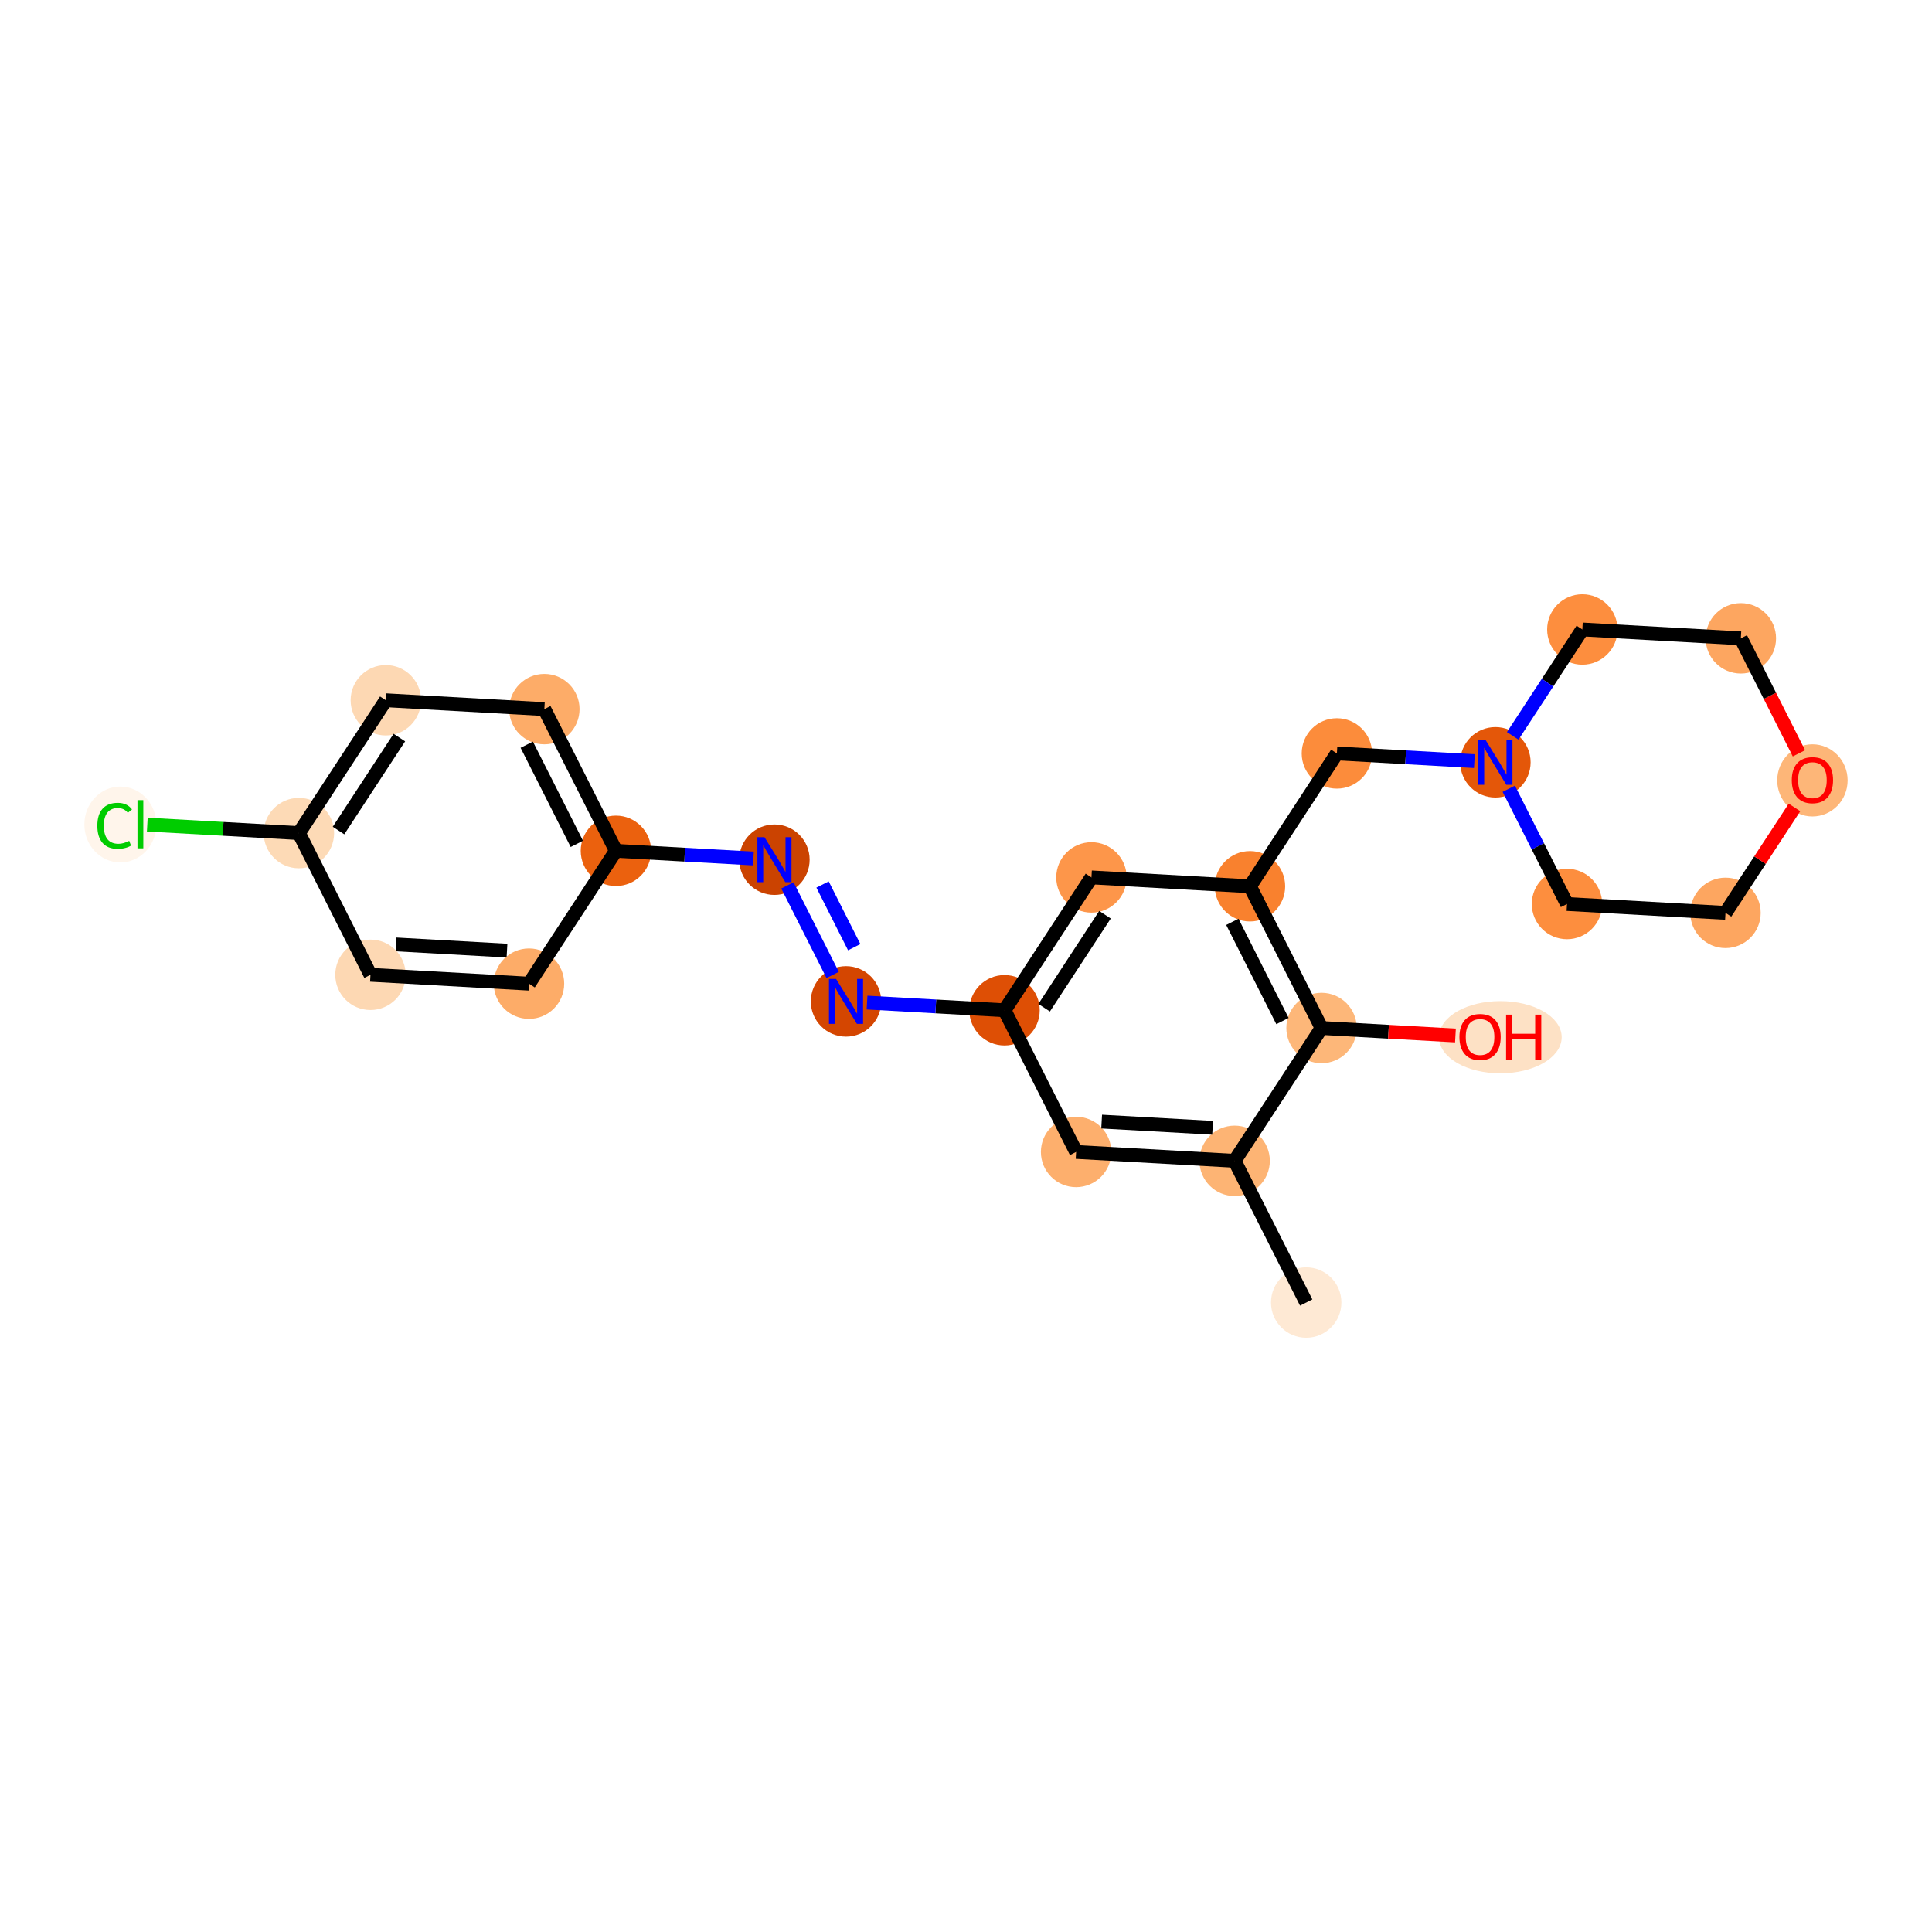 <?xml version='1.0' encoding='iso-8859-1'?>
<svg version='1.1' baseProfile='full'
              xmlns='http://www.w3.org/2000/svg'
                      xmlns:rdkit='http://www.rdkit.org/xml'
                      xmlns:xlink='http://www.w3.org/1999/xlink'
                  xml:space='preserve'
width='280px' height='280px' viewBox='0 0 280 280'>
<!-- END OF HEADER -->
<rect style='opacity:1.0;fill:#FFFFFF;stroke:none' width='280' height='280' x='0' y='0'> </rect>
<ellipse cx='189.303' cy='188.773' rx='4.602' ry='4.602'  style='fill:#FEE9D4;fill-rule:evenodd;stroke:#FEE9D4;stroke-width:1.0px;stroke-linecap:butt;stroke-linejoin:miter;stroke-opacity:1' />
<ellipse cx='178.93' cy='168.236' rx='4.602' ry='4.602'  style='fill:#FDB474;fill-rule:evenodd;stroke:#FDB474;stroke-width:1.0px;stroke-linecap:butt;stroke-linejoin:miter;stroke-opacity:1' />
<ellipse cx='155.957' cy='166.952' rx='4.602' ry='4.602'  style='fill:#FDAF6D;fill-rule:evenodd;stroke:#FDAF6D;stroke-width:1.0px;stroke-linecap:butt;stroke-linejoin:miter;stroke-opacity:1' />
<ellipse cx='145.583' cy='146.414' rx='4.602' ry='4.602'  style='fill:#DE4F05;fill-rule:evenodd;stroke:#DE4F05;stroke-width:1.0px;stroke-linecap:butt;stroke-linejoin:miter;stroke-opacity:1' />
<ellipse cx='122.611' cy='145.13' rx='4.602' ry='4.607'  style='fill:#D44601;fill-rule:evenodd;stroke:#D44601;stroke-width:1.0px;stroke-linecap:butt;stroke-linejoin:miter;stroke-opacity:1' />
<ellipse cx='112.237' cy='124.593' rx='4.602' ry='4.607'  style='fill:#CB4301;fill-rule:evenodd;stroke:#CB4301;stroke-width:1.0px;stroke-linecap:butt;stroke-linejoin:miter;stroke-opacity:1' />
<ellipse cx='89.265' cy='123.308' rx='4.602' ry='4.602'  style='fill:#EB610E;fill-rule:evenodd;stroke:#EB610E;stroke-width:1.0px;stroke-linecap:butt;stroke-linejoin:miter;stroke-opacity:1' />
<ellipse cx='78.891' cy='102.771' rx='4.602' ry='4.602'  style='fill:#FDAC68;fill-rule:evenodd;stroke:#FDAC68;stroke-width:1.0px;stroke-linecap:butt;stroke-linejoin:miter;stroke-opacity:1' />
<ellipse cx='55.919' cy='101.486' rx='4.602' ry='4.602'  style='fill:#FDD8B3;fill-rule:evenodd;stroke:#FDD8B3;stroke-width:1.0px;stroke-linecap:butt;stroke-linejoin:miter;stroke-opacity:1' />
<ellipse cx='43.32' cy='120.739' rx='4.602' ry='4.602'  style='fill:#FDDAB6;fill-rule:evenodd;stroke:#FDDAB6;stroke-width:1.0px;stroke-linecap:butt;stroke-linejoin:miter;stroke-opacity:1' />
<ellipse cx='17.439' cy='119.495' rx='4.712' ry='4.998'  style='fill:#FFF5EB;fill-rule:evenodd;stroke:#FFF5EB;stroke-width:1.0px;stroke-linecap:butt;stroke-linejoin:miter;stroke-opacity:1' />
<ellipse cx='53.693' cy='141.276' rx='4.602' ry='4.602'  style='fill:#FDD8B3;fill-rule:evenodd;stroke:#FDD8B3;stroke-width:1.0px;stroke-linecap:butt;stroke-linejoin:miter;stroke-opacity:1' />
<ellipse cx='76.666' cy='142.56' rx='4.602' ry='4.602'  style='fill:#FDAC68;fill-rule:evenodd;stroke:#FDAC68;stroke-width:1.0px;stroke-linecap:butt;stroke-linejoin:miter;stroke-opacity:1' />
<ellipse cx='158.182' cy='127.162' rx='4.602' ry='4.602'  style='fill:#FD964A;fill-rule:evenodd;stroke:#FD964A;stroke-width:1.0px;stroke-linecap:butt;stroke-linejoin:miter;stroke-opacity:1' />
<ellipse cx='181.155' cy='128.447' rx='4.602' ry='4.602'  style='fill:#F9812E;fill-rule:evenodd;stroke:#F9812E;stroke-width:1.0px;stroke-linecap:butt;stroke-linejoin:miter;stroke-opacity:1' />
<ellipse cx='193.754' cy='109.194' rx='4.602' ry='4.602'  style='fill:#FC8C3B;fill-rule:evenodd;stroke:#FC8C3B;stroke-width:1.0px;stroke-linecap:butt;stroke-linejoin:miter;stroke-opacity:1' />
<ellipse cx='216.726' cy='110.479' rx='4.602' ry='4.607'  style='fill:#E45709;fill-rule:evenodd;stroke:#E45709;stroke-width:1.0px;stroke-linecap:butt;stroke-linejoin:miter;stroke-opacity:1' />
<ellipse cx='227.1' cy='131.016' rx='4.602' ry='4.602'  style='fill:#FD8E3E;fill-rule:evenodd;stroke:#FD8E3E;stroke-width:1.0px;stroke-linecap:butt;stroke-linejoin:miter;stroke-opacity:1' />
<ellipse cx='250.072' cy='132.301' rx='4.602' ry='4.602'  style='fill:#FDA660;fill-rule:evenodd;stroke:#FDA660;stroke-width:1.0px;stroke-linecap:butt;stroke-linejoin:miter;stroke-opacity:1' />
<ellipse cx='262.671' cy='113.099' rx='4.602' ry='4.731'  style='fill:#FDB678;fill-rule:evenodd;stroke:#FDB678;stroke-width:1.0px;stroke-linecap:butt;stroke-linejoin:miter;stroke-opacity:1' />
<ellipse cx='252.297' cy='92.511' rx='4.602' ry='4.602'  style='fill:#FDA660;fill-rule:evenodd;stroke:#FDA660;stroke-width:1.0px;stroke-linecap:butt;stroke-linejoin:miter;stroke-opacity:1' />
<ellipse cx='229.325' cy='91.227' rx='4.602' ry='4.602'  style='fill:#FD8E3E;fill-rule:evenodd;stroke:#FD8E3E;stroke-width:1.0px;stroke-linecap:butt;stroke-linejoin:miter;stroke-opacity:1' />
<ellipse cx='191.528' cy='148.984' rx='4.602' ry='4.602'  style='fill:#FDB779;fill-rule:evenodd;stroke:#FDB779;stroke-width:1.0px;stroke-linecap:butt;stroke-linejoin:miter;stroke-opacity:1' />
<ellipse cx='217.441' cy='150.319' rx='8.389' ry='4.731'  style='fill:#FDE1C5;fill-rule:evenodd;stroke:#FDE1C5;stroke-width:1.0px;stroke-linecap:butt;stroke-linejoin:miter;stroke-opacity:1' />
<path class='bond-0 atom-0 atom-1' d='M 189.303,188.773 L 178.93,168.236' style='fill:none;fill-rule:evenodd;stroke:#000000;stroke-width:2.0px;stroke-linecap:butt;stroke-linejoin:miter;stroke-opacity:1' />
<path class='bond-1 atom-1 atom-2' d='M 178.93,168.236 L 155.957,166.952' style='fill:none;fill-rule:evenodd;stroke:#000000;stroke-width:2.0px;stroke-linecap:butt;stroke-linejoin:miter;stroke-opacity:1' />
<path class='bond-1 atom-1 atom-2' d='M 175.741,163.449 L 159.66,162.55' style='fill:none;fill-rule:evenodd;stroke:#000000;stroke-width:2.0px;stroke-linecap:butt;stroke-linejoin:miter;stroke-opacity:1' />
<path class='bond-23 atom-22 atom-1' d='M 191.528,148.984 L 178.93,168.236' style='fill:none;fill-rule:evenodd;stroke:#000000;stroke-width:2.0px;stroke-linecap:butt;stroke-linejoin:miter;stroke-opacity:1' />
<path class='bond-2 atom-2 atom-3' d='M 155.957,166.952 L 145.583,146.414' style='fill:none;fill-rule:evenodd;stroke:#000000;stroke-width:2.0px;stroke-linecap:butt;stroke-linejoin:miter;stroke-opacity:1' />
<path class='bond-3 atom-3 atom-4' d='M 145.583,146.414 L 135.62,145.857' style='fill:none;fill-rule:evenodd;stroke:#000000;stroke-width:2.0px;stroke-linecap:butt;stroke-linejoin:miter;stroke-opacity:1' />
<path class='bond-3 atom-3 atom-4' d='M 135.62,145.857 L 125.657,145.3' style='fill:none;fill-rule:evenodd;stroke:#0000FF;stroke-width:2.0px;stroke-linecap:butt;stroke-linejoin:miter;stroke-opacity:1' />
<path class='bond-12 atom-3 atom-13' d='M 145.583,146.414 L 158.182,127.162' style='fill:none;fill-rule:evenodd;stroke:#000000;stroke-width:2.0px;stroke-linecap:butt;stroke-linejoin:miter;stroke-opacity:1' />
<path class='bond-12 atom-3 atom-13' d='M 151.324,146.046 L 160.143,132.57' style='fill:none;fill-rule:evenodd;stroke:#000000;stroke-width:2.0px;stroke-linecap:butt;stroke-linejoin:miter;stroke-opacity:1' />
<path class='bond-4 atom-4 atom-5' d='M 120.675,141.297 L 114.119,128.318' style='fill:none;fill-rule:evenodd;stroke:#0000FF;stroke-width:2.0px;stroke-linecap:butt;stroke-linejoin:miter;stroke-opacity:1' />
<path class='bond-4 atom-4 atom-5' d='M 123.799,137.275 L 119.21,128.19' style='fill:none;fill-rule:evenodd;stroke:#0000FF;stroke-width:2.0px;stroke-linecap:butt;stroke-linejoin:miter;stroke-opacity:1' />
<path class='bond-5 atom-5 atom-6' d='M 109.191,124.422 L 99.228,123.865' style='fill:none;fill-rule:evenodd;stroke:#0000FF;stroke-width:2.0px;stroke-linecap:butt;stroke-linejoin:miter;stroke-opacity:1' />
<path class='bond-5 atom-5 atom-6' d='M 99.228,123.865 L 89.265,123.308' style='fill:none;fill-rule:evenodd;stroke:#000000;stroke-width:2.0px;stroke-linecap:butt;stroke-linejoin:miter;stroke-opacity:1' />
<path class='bond-6 atom-6 atom-7' d='M 89.265,123.308 L 78.891,102.771' style='fill:none;fill-rule:evenodd;stroke:#000000;stroke-width:2.0px;stroke-linecap:butt;stroke-linejoin:miter;stroke-opacity:1' />
<path class='bond-6 atom-6 atom-7' d='M 83.601,122.302 L 76.34,107.926' style='fill:none;fill-rule:evenodd;stroke:#000000;stroke-width:2.0px;stroke-linecap:butt;stroke-linejoin:miter;stroke-opacity:1' />
<path class='bond-24 atom-12 atom-6' d='M 76.666,142.56 L 89.265,123.308' style='fill:none;fill-rule:evenodd;stroke:#000000;stroke-width:2.0px;stroke-linecap:butt;stroke-linejoin:miter;stroke-opacity:1' />
<path class='bond-7 atom-7 atom-8' d='M 78.891,102.771 L 55.919,101.486' style='fill:none;fill-rule:evenodd;stroke:#000000;stroke-width:2.0px;stroke-linecap:butt;stroke-linejoin:miter;stroke-opacity:1' />
<path class='bond-8 atom-8 atom-9' d='M 55.919,101.486 L 43.32,120.739' style='fill:none;fill-rule:evenodd;stroke:#000000;stroke-width:2.0px;stroke-linecap:butt;stroke-linejoin:miter;stroke-opacity:1' />
<path class='bond-8 atom-8 atom-9' d='M 57.879,106.894 L 49.06,120.37' style='fill:none;fill-rule:evenodd;stroke:#000000;stroke-width:2.0px;stroke-linecap:butt;stroke-linejoin:miter;stroke-opacity:1' />
<path class='bond-9 atom-9 atom-10' d='M 43.32,120.739 L 32.333,120.124' style='fill:none;fill-rule:evenodd;stroke:#000000;stroke-width:2.0px;stroke-linecap:butt;stroke-linejoin:miter;stroke-opacity:1' />
<path class='bond-9 atom-9 atom-10' d='M 32.333,120.124 L 21.346,119.51' style='fill:none;fill-rule:evenodd;stroke:#00CC00;stroke-width:2.0px;stroke-linecap:butt;stroke-linejoin:miter;stroke-opacity:1' />
<path class='bond-10 atom-9 atom-11' d='M 43.32,120.739 L 53.693,141.276' style='fill:none;fill-rule:evenodd;stroke:#000000;stroke-width:2.0px;stroke-linecap:butt;stroke-linejoin:miter;stroke-opacity:1' />
<path class='bond-11 atom-11 atom-12' d='M 53.693,141.276 L 76.666,142.56' style='fill:none;fill-rule:evenodd;stroke:#000000;stroke-width:2.0px;stroke-linecap:butt;stroke-linejoin:miter;stroke-opacity:1' />
<path class='bond-11 atom-11 atom-12' d='M 57.396,136.874 L 73.477,137.773' style='fill:none;fill-rule:evenodd;stroke:#000000;stroke-width:2.0px;stroke-linecap:butt;stroke-linejoin:miter;stroke-opacity:1' />
<path class='bond-13 atom-13 atom-14' d='M 158.182,127.162 L 181.155,128.447' style='fill:none;fill-rule:evenodd;stroke:#000000;stroke-width:2.0px;stroke-linecap:butt;stroke-linejoin:miter;stroke-opacity:1' />
<path class='bond-14 atom-14 atom-15' d='M 181.155,128.447 L 193.754,109.194' style='fill:none;fill-rule:evenodd;stroke:#000000;stroke-width:2.0px;stroke-linecap:butt;stroke-linejoin:miter;stroke-opacity:1' />
<path class='bond-21 atom-14 atom-22' d='M 181.155,128.447 L 191.528,148.984' style='fill:none;fill-rule:evenodd;stroke:#000000;stroke-width:2.0px;stroke-linecap:butt;stroke-linejoin:miter;stroke-opacity:1' />
<path class='bond-21 atom-14 atom-22' d='M 178.603,133.602 L 185.865,147.978' style='fill:none;fill-rule:evenodd;stroke:#000000;stroke-width:2.0px;stroke-linecap:butt;stroke-linejoin:miter;stroke-opacity:1' />
<path class='bond-15 atom-15 atom-16' d='M 193.754,109.194 L 203.717,109.751' style='fill:none;fill-rule:evenodd;stroke:#000000;stroke-width:2.0px;stroke-linecap:butt;stroke-linejoin:miter;stroke-opacity:1' />
<path class='bond-15 atom-15 atom-16' d='M 203.717,109.751 L 213.68,110.309' style='fill:none;fill-rule:evenodd;stroke:#0000FF;stroke-width:2.0px;stroke-linecap:butt;stroke-linejoin:miter;stroke-opacity:1' />
<path class='bond-16 atom-16 atom-17' d='M 218.662,114.312 L 222.881,122.664' style='fill:none;fill-rule:evenodd;stroke:#0000FF;stroke-width:2.0px;stroke-linecap:butt;stroke-linejoin:miter;stroke-opacity:1' />
<path class='bond-16 atom-16 atom-17' d='M 222.881,122.664 L 227.1,131.016' style='fill:none;fill-rule:evenodd;stroke:#000000;stroke-width:2.0px;stroke-linecap:butt;stroke-linejoin:miter;stroke-opacity:1' />
<path class='bond-25 atom-21 atom-16' d='M 229.325,91.227 L 224.28,98.936' style='fill:none;fill-rule:evenodd;stroke:#000000;stroke-width:2.0px;stroke-linecap:butt;stroke-linejoin:miter;stroke-opacity:1' />
<path class='bond-25 atom-21 atom-16' d='M 224.28,98.936 L 219.234,106.646' style='fill:none;fill-rule:evenodd;stroke:#0000FF;stroke-width:2.0px;stroke-linecap:butt;stroke-linejoin:miter;stroke-opacity:1' />
<path class='bond-17 atom-17 atom-18' d='M 227.1,131.016 L 250.072,132.301' style='fill:none;fill-rule:evenodd;stroke:#000000;stroke-width:2.0px;stroke-linecap:butt;stroke-linejoin:miter;stroke-opacity:1' />
<path class='bond-18 atom-18 atom-19' d='M 250.072,132.301 L 255.072,124.66' style='fill:none;fill-rule:evenodd;stroke:#000000;stroke-width:2.0px;stroke-linecap:butt;stroke-linejoin:miter;stroke-opacity:1' />
<path class='bond-18 atom-18 atom-19' d='M 255.072,124.66 L 260.072,117.02' style='fill:none;fill-rule:evenodd;stroke:#FF0000;stroke-width:2.0px;stroke-linecap:butt;stroke-linejoin:miter;stroke-opacity:1' />
<path class='bond-19 atom-19 atom-20' d='M 260.716,109.178 L 256.507,100.845' style='fill:none;fill-rule:evenodd;stroke:#FF0000;stroke-width:2.0px;stroke-linecap:butt;stroke-linejoin:miter;stroke-opacity:1' />
<path class='bond-19 atom-19 atom-20' d='M 256.507,100.845 L 252.297,92.511' style='fill:none;fill-rule:evenodd;stroke:#000000;stroke-width:2.0px;stroke-linecap:butt;stroke-linejoin:miter;stroke-opacity:1' />
<path class='bond-20 atom-20 atom-21' d='M 252.297,92.511 L 229.325,91.227' style='fill:none;fill-rule:evenodd;stroke:#000000;stroke-width:2.0px;stroke-linecap:butt;stroke-linejoin:miter;stroke-opacity:1' />
<path class='bond-22 atom-22 atom-23' d='M 191.528,148.984 L 201.231,149.526' style='fill:none;fill-rule:evenodd;stroke:#000000;stroke-width:2.0px;stroke-linecap:butt;stroke-linejoin:miter;stroke-opacity:1' />
<path class='bond-22 atom-22 atom-23' d='M 201.231,149.526 L 210.935,150.069' style='fill:none;fill-rule:evenodd;stroke:#FF0000;stroke-width:2.0px;stroke-linecap:butt;stroke-linejoin:miter;stroke-opacity:1' />
<path  class='atom-4' d='M 121.171 141.872
L 123.306 145.323
Q 123.517 145.664, 123.858 146.28
Q 124.198 146.897, 124.217 146.934
L 124.217 141.872
L 125.082 141.872
L 125.082 148.388
L 124.189 148.388
L 121.898 144.614
Q 121.631 144.173, 121.345 143.666
Q 121.069 143.16, 120.986 143.004
L 120.986 148.388
L 120.14 148.388
L 120.14 141.872
L 121.171 141.872
' fill='#0000FF'/>
<path  class='atom-5' d='M 110.797 121.335
L 112.932 124.786
Q 113.144 125.126, 113.484 125.743
Q 113.825 126.36, 113.843 126.396
L 113.843 121.335
L 114.708 121.335
L 114.708 127.851
L 113.816 127.851
L 111.524 124.077
Q 111.257 123.635, 110.972 123.129
Q 110.696 122.623, 110.613 122.467
L 110.613 127.851
L 109.766 127.851
L 109.766 121.335
L 110.797 121.335
' fill='#0000FF'/>
<path  class='atom-10' d='M 14.107 119.679
Q 14.107 118.06, 14.862 117.213
Q 15.626 116.357, 17.071 116.357
Q 18.414 116.357, 19.132 117.305
L 18.525 117.802
Q 18 117.112, 17.071 117.112
Q 16.086 117.112, 15.561 117.774
Q 15.046 118.428, 15.046 119.679
Q 15.046 120.968, 15.58 121.63
Q 16.123 122.293, 17.172 122.293
Q 17.89 122.293, 18.727 121.861
L 18.985 122.551
Q 18.645 122.772, 18.129 122.9
Q 17.614 123.029, 17.043 123.029
Q 15.626 123.029, 14.862 122.164
Q 14.107 121.299, 14.107 119.679
' fill='#00CC00'/>
<path  class='atom-10' d='M 19.924 115.961
L 20.77 115.961
L 20.77 122.947
L 19.924 122.947
L 19.924 115.961
' fill='#00CC00'/>
<path  class='atom-16' d='M 215.286 107.221
L 217.421 110.672
Q 217.633 111.013, 217.973 111.629
Q 218.314 112.246, 218.332 112.283
L 218.332 107.221
L 219.197 107.221
L 219.197 113.737
L 218.304 113.737
L 216.013 109.964
Q 215.746 109.522, 215.461 109.016
Q 215.184 108.509, 215.102 108.353
L 215.102 113.737
L 214.255 113.737
L 214.255 107.221
L 215.286 107.221
' fill='#0000FF'/>
<path  class='atom-19' d='M 259.68 113.067
Q 259.68 111.502, 260.453 110.628
Q 261.226 109.754, 262.671 109.754
Q 264.116 109.754, 264.889 110.628
Q 265.662 111.502, 265.662 113.067
Q 265.662 114.65, 264.88 115.552
Q 264.098 116.444, 262.671 116.444
Q 261.235 116.444, 260.453 115.552
Q 259.68 114.659, 259.68 113.067
M 262.671 115.708
Q 263.665 115.708, 264.199 115.046
Q 264.742 114.374, 264.742 113.067
Q 264.742 111.788, 264.199 111.143
Q 263.665 110.49, 262.671 110.49
Q 261.677 110.49, 261.134 111.134
Q 260.6 111.778, 260.6 113.067
Q 260.6 114.383, 261.134 115.046
Q 261.677 115.708, 262.671 115.708
' fill='#FF0000'/>
<path  class='atom-23' d='M 211.51 150.287
Q 211.51 148.722, 212.283 147.848
Q 213.056 146.974, 214.501 146.974
Q 215.946 146.974, 216.719 147.848
Q 217.492 148.722, 217.492 150.287
Q 217.492 151.87, 216.71 152.772
Q 215.927 153.665, 214.501 153.665
Q 213.065 153.665, 212.283 152.772
Q 211.51 151.879, 211.51 150.287
M 214.501 152.928
Q 215.495 152.928, 216.029 152.266
Q 216.572 151.594, 216.572 150.287
Q 216.572 149.008, 216.029 148.363
Q 215.495 147.71, 214.501 147.71
Q 213.507 147.71, 212.964 148.354
Q 212.43 148.998, 212.43 150.287
Q 212.43 151.603, 212.964 152.266
Q 213.507 152.928, 214.501 152.928
' fill='#FF0000'/>
<path  class='atom-23' d='M 218.274 147.047
L 219.158 147.047
L 219.158 149.818
L 222.489 149.818
L 222.489 147.047
L 223.373 147.047
L 223.373 153.563
L 222.489 153.563
L 222.489 150.554
L 219.158 150.554
L 219.158 153.563
L 218.274 153.563
L 218.274 147.047
' fill='#FF0000'/>
</svg>
